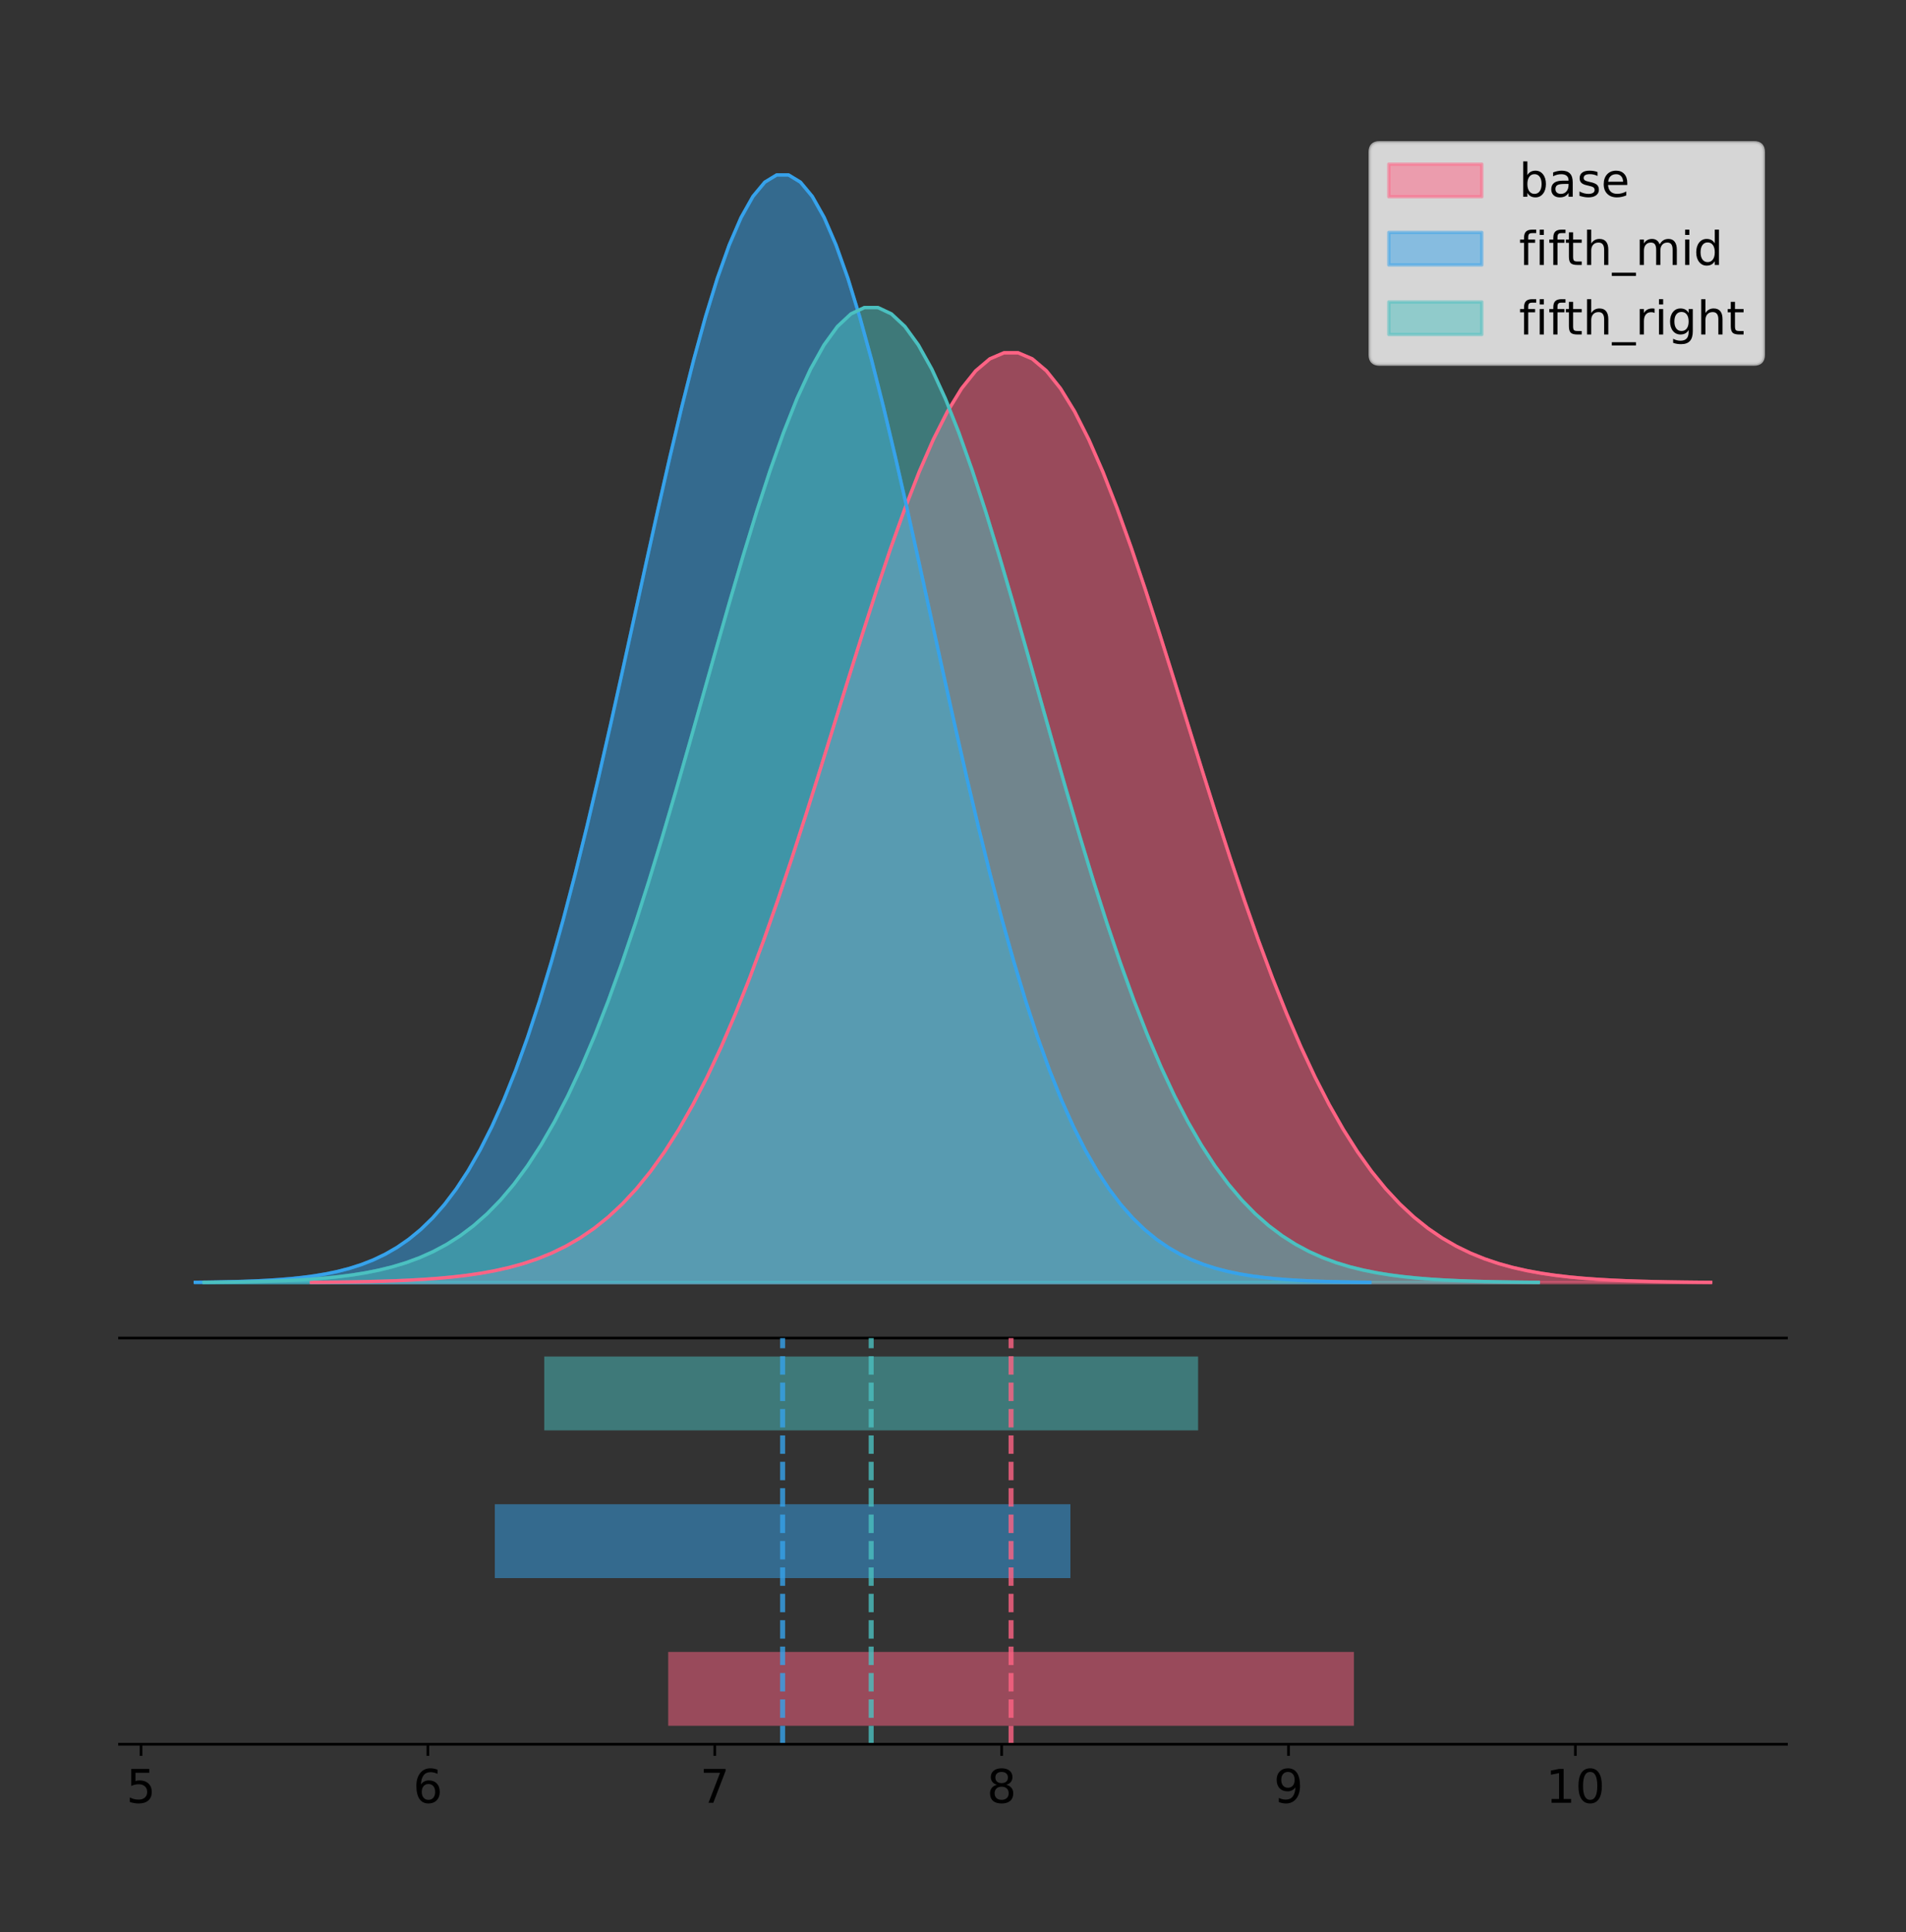 <?xml version="1.0" encoding="utf-8" standalone="no"?>
<!DOCTYPE svg PUBLIC "-//W3C//DTD SVG 1.1//EN"
  "http://www.w3.org/Graphics/SVG/1.1/DTD/svg11.dtd">
<!-- Created with matplotlib (https://matplotlib.org/) -->
<svg height="581.789pt" version="1.1" viewBox="0 0 574.2 581.789" width="574.2pt" xmlns="http://www.w3.org/2000/svg" xmlns:xlink="http://www.w3.org/1999/xlink">
 <rect x="0" y="0" width="574.2" height="581.789" fill="#333333" stroke="none"/>
 <defs>
  <style type="text/css">
*{stroke-linecap:butt;stroke-linejoin:round;}
  </style>
 </defs>
 <g id="figure_1">
  <g id="patch_1">
   <path d="M 0 581.789 
L 574.2 581.789 
L 574.2 0 
L 0 0 
z
" style="fill:none;"/>
  </g>
  <g id="axes_1">
   <g id="patch_2">
    <path d="M 36 402.93 
L 538.2 402.93 
L 538.2 36 
L 36 36 
z
" style="fill:none;"/>
   </g>
   <g id="PolyCollection_1">
    <defs>
     <path d="M 93.804 -195.538 
L 93.804 -195.632 
L 98.062 -195.667 
L 102.321 -195.715 
L 106.579 -195.779 
L 110.837 -195.863 
L 115.095 -195.974 
L 119.354 -196.119 
L 123.612 -196.308 
L 127.87 -196.551 
L 132.128 -196.862 
L 136.387 -197.257 
L 140.645 -197.755 
L 144.903 -198.379 
L 149.162 -199.156 
L 153.42 -200.115 
L 157.678 -201.29 
L 161.936 -202.72 
L 166.195 -204.447 
L 170.453 -206.517 
L 174.711 -208.981 
L 178.969 -211.89 
L 183.228 -215.299 
L 187.486 -219.263 
L 191.744 -223.838 
L 196.003 -229.074 
L 200.261 -235.021 
L 204.519 -241.72 
L 208.777 -249.204 
L 213.036 -257.495 
L 217.294 -266.601 
L 221.552 -276.515 
L 225.81 -287.212 
L 230.069 -298.646 
L 234.327 -310.751 
L 238.585 -323.44 
L 242.843 -336.602 
L 247.102 -350.105 
L 251.36 -363.8 
L 255.618 -377.515 
L 259.877 -391.067 
L 264.135 -404.261 
L 268.393 -416.895 
L 272.651 -428.766 
L 276.91 -439.674 
L 281.168 -449.429 
L 285.426 -457.856 
L 289.684 -464.797 
L 293.943 -470.124 
L 298.201 -473.734 
L 302.459 -475.556 
L 306.718 -475.556 
L 310.976 -473.734 
L 315.234 -470.124 
L 319.492 -464.797 
L 323.751 -457.856 
L 328.009 -449.429 
L 332.267 -439.674 
L 336.525 -428.766 
L 340.784 -416.895 
L 345.042 -404.261 
L 349.3 -391.067 
L 353.558 -377.515 
L 357.817 -363.8 
L 362.075 -350.105 
L 366.333 -336.602 
L 370.592 -323.44 
L 374.85 -310.751 
L 379.108 -298.646 
L 383.366 -287.212 
L 387.625 -276.515 
L 391.883 -266.601 
L 396.141 -257.495 
L 400.399 -249.204 
L 404.658 -241.72 
L 408.916 -235.021 
L 413.174 -229.074 
L 417.433 -223.838 
L 421.691 -219.263 
L 425.949 -215.299 
L 430.207 -211.89 
L 434.466 -208.981 
L 438.724 -206.517 
L 442.982 -204.447 
L 447.24 -202.72 
L 451.499 -201.29 
L 455.757 -200.115 
L 460.015 -199.156 
L 464.273 -198.379 
L 468.532 -197.755 
L 472.79 -197.257 
L 477.048 -196.862 
L 481.307 -196.551 
L 485.565 -196.308 
L 489.823 -196.119 
L 494.081 -195.974 
L 498.34 -195.863 
L 502.598 -195.779 
L 506.856 -195.715 
L 511.114 -195.667 
L 515.373 -195.632 
L 515.373 -195.538 
L 515.373 -195.538 
L 511.114 -195.538 
L 506.856 -195.538 
L 502.598 -195.538 
L 498.34 -195.538 
L 494.081 -195.538 
L 489.823 -195.538 
L 485.565 -195.538 
L 481.307 -195.538 
L 477.048 -195.538 
L 472.79 -195.538 
L 468.532 -195.538 
L 464.273 -195.538 
L 460.015 -195.538 
L 455.757 -195.538 
L 451.499 -195.538 
L 447.24 -195.538 
L 442.982 -195.538 
L 438.724 -195.538 
L 434.466 -195.538 
L 430.207 -195.538 
L 425.949 -195.538 
L 421.691 -195.538 
L 417.433 -195.538 
L 413.174 -195.538 
L 408.916 -195.538 
L 404.658 -195.538 
L 400.399 -195.538 
L 396.141 -195.538 
L 391.883 -195.538 
L 387.625 -195.538 
L 383.366 -195.538 
L 379.108 -195.538 
L 374.85 -195.538 
L 370.592 -195.538 
L 366.333 -195.538 
L 362.075 -195.538 
L 357.817 -195.538 
L 353.558 -195.538 
L 349.3 -195.538 
L 345.042 -195.538 
L 340.784 -195.538 
L 336.525 -195.538 
L 332.267 -195.538 
L 328.009 -195.538 
L 323.751 -195.538 
L 319.492 -195.538 
L 315.234 -195.538 
L 310.976 -195.538 
L 306.718 -195.538 
L 302.459 -195.538 
L 298.201 -195.538 
L 293.943 -195.538 
L 289.684 -195.538 
L 285.426 -195.538 
L 281.168 -195.538 
L 276.91 -195.538 
L 272.651 -195.538 
L 268.393 -195.538 
L 264.135 -195.538 
L 259.877 -195.538 
L 255.618 -195.538 
L 251.36 -195.538 
L 247.102 -195.538 
L 242.843 -195.538 
L 238.585 -195.538 
L 234.327 -195.538 
L 230.069 -195.538 
L 225.81 -195.538 
L 221.552 -195.538 
L 217.294 -195.538 
L 213.036 -195.538 
L 208.777 -195.538 
L 204.519 -195.538 
L 200.261 -195.538 
L 196.003 -195.538 
L 191.744 -195.538 
L 187.486 -195.538 
L 183.228 -195.538 
L 178.969 -195.538 
L 174.711 -195.538 
L 170.453 -195.538 
L 166.195 -195.538 
L 161.936 -195.538 
L 157.678 -195.538 
L 153.42 -195.538 
L 149.162 -195.538 
L 144.903 -195.538 
L 140.645 -195.538 
L 136.387 -195.538 
L 132.128 -195.538 
L 127.87 -195.538 
L 123.612 -195.538 
L 119.354 -195.538 
L 115.095 -195.538 
L 110.837 -195.538 
L 106.579 -195.538 
L 102.321 -195.538 
L 98.062 -195.538 
L 93.804 -195.538 
z
" id="mc98a80ce4f" style="stroke:#ff6384;stroke-opacity:0.5;"/>
    </defs>
    <g clip-path="url(#pc25b27c759)">
     <use style="fill:#ff6384;fill-opacity:0.5;stroke:#ff6384;stroke-opacity:0.5;" x="0" xlink:href="#mc98a80ce4f" y="581.789"/>
    </g>
   </g>
   <g id="PolyCollection_2">
    <defs>
     <path d="M 58.827 -195.538 
L 58.827 -195.65 
L 62.402 -195.692 
L 65.977 -195.749 
L 69.551 -195.825 
L 73.126 -195.925 
L 76.7 -196.058 
L 80.275 -196.23 
L 83.85 -196.455 
L 87.424 -196.744 
L 90.999 -197.115 
L 94.573 -197.585 
L 98.148 -198.179 
L 101.723 -198.923 
L 105.297 -199.848 
L 108.872 -200.99 
L 112.446 -202.39 
L 116.021 -204.093 
L 119.596 -206.151 
L 123.17 -208.617 
L 126.745 -211.552 
L 130.32 -215.017 
L 133.894 -219.078 
L 137.469 -223.801 
L 141.043 -229.25 
L 144.618 -235.488 
L 148.193 -242.572 
L 151.767 -250.552 
L 155.342 -259.468 
L 158.916 -269.344 
L 162.491 -280.192 
L 166.066 -292.002 
L 169.64 -304.744 
L 173.215 -318.365 
L 176.79 -332.786 
L 180.364 -347.901 
L 183.939 -363.58 
L 187.513 -379.667 
L 191.088 -395.98 
L 194.663 -412.318 
L 198.237 -428.462 
L 201.812 -444.18 
L 205.386 -459.23 
L 208.961 -473.372 
L 212.536 -486.366 
L 216.11 -497.987 
L 219.685 -508.025 
L 223.259 -516.294 
L 226.834 -522.64 
L 230.409 -526.94 
L 233.983 -529.111 
L 237.558 -529.111 
L 241.133 -526.94 
L 244.707 -522.64 
L 248.282 -516.294 
L 251.856 -508.025 
L 255.431 -497.987 
L 259.006 -486.366 
L 262.58 -473.372 
L 266.155 -459.23 
L 269.729 -444.18 
L 273.304 -428.462 
L 276.879 -412.318 
L 280.453 -395.98 
L 284.028 -379.667 
L 287.603 -363.58 
L 291.177 -347.901 
L 294.752 -332.786 
L 298.326 -318.365 
L 301.901 -304.744 
L 305.476 -292.002 
L 309.05 -280.192 
L 312.625 -269.344 
L 316.199 -259.468 
L 319.774 -250.552 
L 323.349 -242.572 
L 326.923 -235.488 
L 330.498 -229.25 
L 334.073 -223.801 
L 337.647 -219.078 
L 341.222 -215.017 
L 344.796 -211.552 
L 348.371 -208.617 
L 351.946 -206.151 
L 355.52 -204.093 
L 359.095 -202.39 
L 362.669 -200.99 
L 366.244 -199.848 
L 369.819 -198.923 
L 373.393 -198.179 
L 376.968 -197.585 
L 380.542 -197.115 
L 384.117 -196.744 
L 387.692 -196.455 
L 391.266 -196.23 
L 394.841 -196.058 
L 398.416 -195.925 
L 401.99 -195.825 
L 405.565 -195.749 
L 409.139 -195.692 
L 412.714 -195.65 
L 412.714 -195.538 
L 412.714 -195.538 
L 409.139 -195.538 
L 405.565 -195.538 
L 401.99 -195.538 
L 398.416 -195.538 
L 394.841 -195.538 
L 391.266 -195.538 
L 387.692 -195.538 
L 384.117 -195.538 
L 380.542 -195.538 
L 376.968 -195.538 
L 373.393 -195.538 
L 369.819 -195.538 
L 366.244 -195.538 
L 362.669 -195.538 
L 359.095 -195.538 
L 355.52 -195.538 
L 351.946 -195.538 
L 348.371 -195.538 
L 344.796 -195.538 
L 341.222 -195.538 
L 337.647 -195.538 
L 334.073 -195.538 
L 330.498 -195.538 
L 326.923 -195.538 
L 323.349 -195.538 
L 319.774 -195.538 
L 316.199 -195.538 
L 312.625 -195.538 
L 309.05 -195.538 
L 305.476 -195.538 
L 301.901 -195.538 
L 298.326 -195.538 
L 294.752 -195.538 
L 291.177 -195.538 
L 287.603 -195.538 
L 284.028 -195.538 
L 280.453 -195.538 
L 276.879 -195.538 
L 273.304 -195.538 
L 269.729 -195.538 
L 266.155 -195.538 
L 262.58 -195.538 
L 259.006 -195.538 
L 255.431 -195.538 
L 251.856 -195.538 
L 248.282 -195.538 
L 244.707 -195.538 
L 241.133 -195.538 
L 237.558 -195.538 
L 233.983 -195.538 
L 230.409 -195.538 
L 226.834 -195.538 
L 223.259 -195.538 
L 219.685 -195.538 
L 216.11 -195.538 
L 212.536 -195.538 
L 208.961 -195.538 
L 205.386 -195.538 
L 201.812 -195.538 
L 198.237 -195.538 
L 194.663 -195.538 
L 191.088 -195.538 
L 187.513 -195.538 
L 183.939 -195.538 
L 180.364 -195.538 
L 176.79 -195.538 
L 173.215 -195.538 
L 169.64 -195.538 
L 166.066 -195.538 
L 162.491 -195.538 
L 158.916 -195.538 
L 155.342 -195.538 
L 151.767 -195.538 
L 148.193 -195.538 
L 144.618 -195.538 
L 141.043 -195.538 
L 137.469 -195.538 
L 133.894 -195.538 
L 130.32 -195.538 
L 126.745 -195.538 
L 123.17 -195.538 
L 119.596 -195.538 
L 116.021 -195.538 
L 112.446 -195.538 
L 108.872 -195.538 
L 105.297 -195.538 
L 101.723 -195.538 
L 98.148 -195.538 
L 94.573 -195.538 
L 90.999 -195.538 
L 87.424 -195.538 
L 83.85 -195.538 
L 80.275 -195.538 
L 76.7 -195.538 
L 73.126 -195.538 
L 69.551 -195.538 
L 65.977 -195.538 
L 62.402 -195.538 
L 58.827 -195.538 
z
" id="md361825aca" style="stroke:#36a2eb;stroke-opacity:0.5;"/>
    </defs>
    <g clip-path="url(#pc25b27c759)">
     <use style="fill:#36a2eb;fill-opacity:0.5;stroke:#36a2eb;stroke-opacity:0.5;" x="0" xlink:href="#md361825aca" y="581.789"/>
    </g>
   </g>
   <g id="PolyCollection_3">
    <defs>
     <path d="M 61.444 -195.538 
L 61.444 -195.637 
L 65.505 -195.674 
L 69.566 -195.724 
L 73.626 -195.79 
L 77.687 -195.879 
L 81.748 -195.995 
L 85.809 -196.148 
L 89.869 -196.345 
L 93.93 -196.6 
L 97.991 -196.926 
L 102.051 -197.34 
L 106.112 -197.863 
L 110.173 -198.518 
L 114.233 -199.332 
L 118.294 -200.337 
L 122.355 -201.57 
L 126.416 -203.069 
L 130.476 -204.88 
L 134.537 -207.051 
L 138.598 -209.635 
L 142.658 -212.685 
L 146.719 -216.26 
L 150.78 -220.417 
L 154.84 -225.214 
L 158.901 -230.706 
L 162.962 -236.942 
L 167.023 -243.967 
L 171.083 -251.815 
L 175.144 -260.509 
L 179.205 -270.058 
L 183.265 -280.455 
L 187.326 -291.672 
L 191.387 -303.662 
L 195.448 -316.357 
L 199.508 -329.663 
L 203.569 -343.465 
L 207.63 -357.626 
L 211.69 -371.986 
L 215.751 -386.369 
L 219.812 -400.58 
L 223.872 -414.416 
L 227.933 -427.665 
L 231.994 -440.113 
L 236.055 -451.552 
L 240.115 -461.782 
L 244.176 -470.618 
L 248.237 -477.898 
L 252.297 -483.484 
L 256.358 -487.269 
L 260.419 -489.18 
L 264.479 -489.18 
L 268.54 -487.269 
L 272.601 -483.484 
L 276.662 -477.898 
L 280.722 -470.618 
L 284.783 -461.782 
L 288.844 -451.552 
L 292.904 -440.113 
L 296.965 -427.665 
L 301.026 -414.416 
L 305.086 -400.58 
L 309.147 -386.369 
L 313.208 -371.986 
L 317.269 -357.626 
L 321.329 -343.465 
L 325.39 -329.663 
L 329.451 -316.357 
L 333.511 -303.662 
L 337.572 -291.672 
L 341.633 -280.455 
L 345.693 -270.058 
L 349.754 -260.509 
L 353.815 -251.815 
L 357.876 -243.967 
L 361.936 -236.942 
L 365.997 -230.706 
L 370.058 -225.214 
L 374.118 -220.417 
L 378.179 -216.26 
L 382.24 -212.685 
L 386.3 -209.635 
L 390.361 -207.051 
L 394.422 -204.88 
L 398.483 -203.069 
L 402.543 -201.57 
L 406.604 -200.337 
L 410.665 -199.332 
L 414.725 -198.518 
L 418.786 -197.863 
L 422.847 -197.34 
L 426.907 -196.926 
L 430.968 -196.6 
L 435.029 -196.345 
L 439.09 -196.148 
L 443.15 -195.995 
L 447.211 -195.879 
L 451.272 -195.79 
L 455.332 -195.724 
L 459.393 -195.674 
L 463.454 -195.637 
L 463.454 -195.538 
L 463.454 -195.538 
L 459.393 -195.538 
L 455.332 -195.538 
L 451.272 -195.538 
L 447.211 -195.538 
L 443.15 -195.538 
L 439.09 -195.538 
L 435.029 -195.538 
L 430.968 -195.538 
L 426.907 -195.538 
L 422.847 -195.538 
L 418.786 -195.538 
L 414.725 -195.538 
L 410.665 -195.538 
L 406.604 -195.538 
L 402.543 -195.538 
L 398.483 -195.538 
L 394.422 -195.538 
L 390.361 -195.538 
L 386.3 -195.538 
L 382.24 -195.538 
L 378.179 -195.538 
L 374.118 -195.538 
L 370.058 -195.538 
L 365.997 -195.538 
L 361.936 -195.538 
L 357.876 -195.538 
L 353.815 -195.538 
L 349.754 -195.538 
L 345.693 -195.538 
L 341.633 -195.538 
L 337.572 -195.538 
L 333.511 -195.538 
L 329.451 -195.538 
L 325.39 -195.538 
L 321.329 -195.538 
L 317.269 -195.538 
L 313.208 -195.538 
L 309.147 -195.538 
L 305.086 -195.538 
L 301.026 -195.538 
L 296.965 -195.538 
L 292.904 -195.538 
L 288.844 -195.538 
L 284.783 -195.538 
L 280.722 -195.538 
L 276.662 -195.538 
L 272.601 -195.538 
L 268.54 -195.538 
L 264.479 -195.538 
L 260.419 -195.538 
L 256.358 -195.538 
L 252.297 -195.538 
L 248.237 -195.538 
L 244.176 -195.538 
L 240.115 -195.538 
L 236.055 -195.538 
L 231.994 -195.538 
L 227.933 -195.538 
L 223.872 -195.538 
L 219.812 -195.538 
L 215.751 -195.538 
L 211.69 -195.538 
L 207.63 -195.538 
L 203.569 -195.538 
L 199.508 -195.538 
L 195.448 -195.538 
L 191.387 -195.538 
L 187.326 -195.538 
L 183.265 -195.538 
L 179.205 -195.538 
L 175.144 -195.538 
L 171.083 -195.538 
L 167.023 -195.538 
L 162.962 -195.538 
L 158.901 -195.538 
L 154.84 -195.538 
L 150.78 -195.538 
L 146.719 -195.538 
L 142.658 -195.538 
L 138.598 -195.538 
L 134.537 -195.538 
L 130.476 -195.538 
L 126.416 -195.538 
L 122.355 -195.538 
L 118.294 -195.538 
L 114.233 -195.538 
L 110.173 -195.538 
L 106.112 -195.538 
L 102.051 -195.538 
L 97.991 -195.538 
L 93.93 -195.538 
L 89.869 -195.538 
L 85.809 -195.538 
L 81.748 -195.538 
L 77.687 -195.538 
L 73.626 -195.538 
L 69.566 -195.538 
L 65.505 -195.538 
L 61.444 -195.538 
z
" id="m0a815b85a4" style="stroke:#4bc0c0;stroke-opacity:0.5;"/>
    </defs>
    <g clip-path="url(#pc25b27c759)">
     <use style="fill:#4bc0c0;fill-opacity:0.5;stroke:#4bc0c0;stroke-opacity:0.5;" x="0" xlink:href="#m0a815b85a4" y="581.789"/>
    </g>
   </g>
   <g id="line2d_1">
    <path clip-path="url(#pc25b27c759)" d="M 93.804 386.157 
L 98.062 386.122 
L 102.321 386.074 
L 106.579 386.011 
L 110.837 385.926 
L 115.095 385.815 
L 119.354 385.67 
L 123.612 385.482 
L 127.87 385.239 
L 132.128 384.928 
L 136.387 384.533 
L 140.645 384.034 
L 144.903 383.41 
L 149.162 382.633 
L 153.42 381.675 
L 157.678 380.499 
L 161.936 379.07 
L 166.195 377.343 
L 170.453 375.272 
L 174.711 372.809 
L 178.969 369.9 
L 183.228 366.491 
L 187.486 362.526 
L 191.744 357.952 
L 196.003 352.715 
L 200.261 346.768 
L 204.519 340.069 
L 208.777 332.585 
L 213.036 324.295 
L 217.294 315.188 
L 221.552 305.274 
L 225.81 294.578 
L 230.069 283.144 
L 234.327 271.038 
L 238.585 258.35 
L 242.843 245.188 
L 247.102 231.684 
L 251.36 217.99 
L 255.618 204.275 
L 259.877 190.722 
L 264.135 177.528 
L 268.393 164.894 
L 272.651 153.023 
L 276.91 142.115 
L 281.168 132.36 
L 285.426 123.934 
L 289.684 116.992 
L 293.943 111.665 
L 298.201 108.056 
L 302.459 106.233 
L 306.718 106.233 
L 310.976 108.056 
L 315.234 111.665 
L 319.492 116.992 
L 323.751 123.934 
L 328.009 132.36 
L 332.267 142.115 
L 336.525 153.023 
L 340.784 164.894 
L 345.042 177.528 
L 349.3 190.722 
L 353.558 204.275 
L 357.817 217.99 
L 362.075 231.684 
L 366.333 245.188 
L 370.592 258.35 
L 374.85 271.038 
L 379.108 283.144 
L 383.366 294.578 
L 387.625 305.274 
L 391.883 315.188 
L 396.141 324.295 
L 400.399 332.585 
L 404.658 340.069 
L 408.916 346.768 
L 413.174 352.715 
L 417.433 357.952 
L 421.691 362.526 
L 425.949 366.491 
L 430.207 369.9 
L 434.466 372.809 
L 438.724 375.272 
L 442.982 377.343 
L 447.24 379.07 
L 451.499 380.499 
L 455.757 381.675 
L 460.015 382.633 
L 464.273 383.41 
L 468.532 384.034 
L 472.79 384.533 
L 477.048 384.928 
L 481.307 385.239 
L 485.565 385.482 
L 489.823 385.67 
L 494.081 385.815 
L 498.34 385.926 
L 502.598 386.011 
L 506.856 386.074 
L 511.114 386.122 
L 515.373 386.157 
" style="fill:none;stroke:#ff6384;stroke-linecap:square;"/>
   </g>
   <g id="line2d_2">
    <path clip-path="url(#pc25b27c759)" d="M 58.827 386.139 
L 62.402 386.097 
L 65.977 386.04 
L 69.551 385.965 
L 73.126 385.864 
L 76.7 385.732 
L 80.275 385.559 
L 83.85 385.334 
L 87.424 385.045 
L 90.999 384.675 
L 94.573 384.204 
L 98.148 383.61 
L 101.723 382.867 
L 105.297 381.941 
L 108.872 380.799 
L 112.446 379.399 
L 116.021 377.696 
L 119.596 375.639 
L 123.17 373.172 
L 126.745 370.238 
L 130.32 366.772 
L 133.894 362.711 
L 137.469 357.989 
L 141.043 352.539 
L 144.618 346.301 
L 148.193 339.217 
L 151.767 331.237 
L 155.342 322.322 
L 158.916 312.445 
L 162.491 301.597 
L 166.066 289.787 
L 169.64 277.045 
L 173.215 263.424 
L 176.79 249.004 
L 180.364 233.888 
L 183.939 218.209 
L 187.513 202.123 
L 191.088 185.809 
L 194.663 169.471 
L 198.237 153.327 
L 201.812 137.61 
L 205.386 122.559 
L 208.961 108.418 
L 212.536 95.423 
L 216.11 83.803 
L 219.685 73.765 
L 223.259 65.495 
L 226.834 59.15 
L 230.409 54.85 
L 233.983 52.679 
L 237.558 52.679 
L 241.133 54.85 
L 244.707 59.15 
L 248.282 65.495 
L 251.856 73.765 
L 255.431 83.803 
L 259.006 95.423 
L 262.58 108.418 
L 266.155 122.559 
L 269.729 137.61 
L 273.304 153.327 
L 276.879 169.471 
L 280.453 185.809 
L 284.028 202.123 
L 287.603 218.209 
L 291.177 233.888 
L 294.752 249.004 
L 298.326 263.424 
L 301.901 277.045 
L 305.476 289.787 
L 309.05 301.597 
L 312.625 312.445 
L 316.199 322.322 
L 319.774 331.237 
L 323.349 339.217 
L 326.923 346.301 
L 330.498 352.539 
L 334.073 357.989 
L 337.647 362.711 
L 341.222 366.772 
L 344.796 370.238 
L 348.371 373.172 
L 351.946 375.639 
L 355.52 377.696 
L 359.095 379.399 
L 362.669 380.799 
L 366.244 381.941 
L 369.819 382.867 
L 373.393 383.61 
L 376.968 384.204 
L 380.542 384.675 
L 384.117 385.045 
L 387.692 385.334 
L 391.266 385.559 
L 394.841 385.732 
L 398.416 385.864 
L 401.99 385.965 
L 405.565 386.04 
L 409.139 386.097 
L 412.714 386.139 
" style="fill:none;stroke:#36a2eb;stroke-linecap:square;"/>
   </g>
   <g id="line2d_3">
    <path clip-path="url(#pc25b27c759)" d="M 61.444 386.153 
L 65.505 386.116 
L 69.566 386.066 
L 73.626 385.999 
L 77.687 385.91 
L 81.748 385.794 
L 85.809 385.642 
L 89.869 385.444 
L 93.93 385.189 
L 97.991 384.863 
L 102.051 384.449 
L 106.112 383.926 
L 110.173 383.272 
L 114.233 382.457 
L 118.294 381.452 
L 122.355 380.22 
L 126.416 378.72 
L 130.476 376.909 
L 134.537 374.738 
L 138.598 372.155 
L 142.658 369.104 
L 146.719 365.529 
L 150.78 361.372 
L 154.84 356.575 
L 158.901 351.084 
L 162.962 344.847 
L 167.023 337.822 
L 171.083 329.974 
L 175.144 321.28 
L 179.205 311.731 
L 183.265 301.335 
L 187.326 290.118 
L 191.387 278.127 
L 195.448 265.433 
L 199.508 252.127 
L 203.569 238.325 
L 207.63 224.164 
L 211.69 209.803 
L 215.751 195.421 
L 219.812 181.209 
L 223.872 167.373 
L 227.933 154.124 
L 231.994 141.676 
L 236.055 130.237 
L 240.115 120.007 
L 244.176 111.171 
L 248.237 103.891 
L 252.297 98.306 
L 256.358 94.52 
L 260.419 92.609 
L 264.479 92.609 
L 268.54 94.52 
L 272.601 98.306 
L 276.662 103.891 
L 280.722 111.171 
L 284.783 120.007 
L 288.844 130.237 
L 292.904 141.676 
L 296.965 154.124 
L 301.026 167.373 
L 305.086 181.209 
L 309.147 195.421 
L 313.208 209.803 
L 317.269 224.164 
L 321.329 238.325 
L 325.39 252.127 
L 329.451 265.433 
L 333.511 278.127 
L 337.572 290.118 
L 341.633 301.335 
L 345.693 311.731 
L 349.754 321.28 
L 353.815 329.974 
L 357.876 337.822 
L 361.936 344.847 
L 365.997 351.084 
L 370.058 356.575 
L 374.118 361.372 
L 378.179 365.529 
L 382.24 369.104 
L 386.3 372.155 
L 390.361 374.738 
L 394.422 376.909 
L 398.483 378.72 
L 402.543 380.22 
L 406.604 381.452 
L 410.665 382.457 
L 414.725 383.272 
L 418.786 383.926 
L 422.847 384.449 
L 426.907 384.863 
L 430.968 385.189 
L 435.029 385.444 
L 439.09 385.642 
L 443.15 385.794 
L 447.211 385.91 
L 451.272 385.999 
L 455.332 386.066 
L 459.393 386.116 
L 463.454 386.153 
" style="fill:none;stroke:#4bc0c0;stroke-linecap:square;"/>
   </g>
   <g id="patch_3">
    <path d="M 36 402.93 
L 538.2 402.93 
" style="fill:none;stroke:#000000;stroke-linecap:square;stroke-linejoin:miter;stroke-width:0.8;"/>
   </g>
   <g id="legend_1">
    <g id="patch_4">
     <path d="M 415.602 109.627 
L 528.4 109.627 
Q 531.2 109.627 531.2 106.827 
L 531.2 45.8 
Q 531.2 43 528.4 43 
L 415.602 43 
Q 412.802 43 412.802 45.8 
L 412.802 106.827 
Q 412.802 109.627 415.602 109.627 
z
" style="fill:#ffffff;opacity:0.8;stroke:#cccccc;stroke-linejoin:miter;"/>
    </g>
    <g id="patch_5">
     <path d="M 418.402 59.238 
L 446.402 59.238 
L 446.402 49.438 
L 418.402 49.438 
z
" style="fill:#ff6384;opacity:0.5;stroke:#ff6384;stroke-linejoin:miter;"/>
    </g>
    <g id="text_1">
     <!-- base -->
     <defs>
      <path d="M 48.688 27.297 
Q 48.688 37.203 44.609 42.844 
Q 40.531 48.484 33.406 48.484 
Q 26.266 48.484 22.188 42.844 
Q 18.109 37.203 18.109 27.297 
Q 18.109 17.391 22.188 11.75 
Q 26.266 6.109 33.406 6.109 
Q 40.531 6.109 44.609 11.75 
Q 48.688 17.391 48.688 27.297 
z
M 18.109 46.391 
Q 20.953 51.266 25.266 53.625 
Q 29.594 56 35.594 56 
Q 45.562 56 51.781 48.094 
Q 58.016 40.188 58.016 27.297 
Q 58.016 14.406 51.781 6.484 
Q 45.562 -1.422 35.594 -1.422 
Q 29.594 -1.422 25.266 0.953 
Q 20.953 3.328 18.109 8.203 
L 18.109 0 
L 9.078 0 
L 9.078 75.984 
L 18.109 75.984 
z
" id="DejaVuSans-98"/>
      <path d="M 34.281 27.484 
Q 23.391 27.484 19.188 25 
Q 14.984 22.516 14.984 16.5 
Q 14.984 11.719 18.141 8.906 
Q 21.297 6.109 26.703 6.109 
Q 34.188 6.109 38.703 11.406 
Q 43.219 16.703 43.219 25.484 
L 43.219 27.484 
z
M 52.203 31.203 
L 52.203 0 
L 43.219 0 
L 43.219 8.297 
Q 40.141 3.328 35.547 0.953 
Q 30.953 -1.422 24.312 -1.422 
Q 15.922 -1.422 10.953 3.297 
Q 6 8.016 6 15.922 
Q 6 25.141 12.172 29.828 
Q 18.359 34.516 30.609 34.516 
L 43.219 34.516 
L 43.219 35.406 
Q 43.219 41.609 39.141 45 
Q 35.062 48.391 27.688 48.391 
Q 23 48.391 18.547 47.266 
Q 14.109 46.141 10.016 43.891 
L 10.016 52.203 
Q 14.938 54.109 19.578 55.047 
Q 24.219 56 28.609 56 
Q 40.484 56 46.344 49.844 
Q 52.203 43.703 52.203 31.203 
z
" id="DejaVuSans-97"/>
      <path d="M 44.281 53.078 
L 44.281 44.578 
Q 40.484 46.531 36.375 47.5 
Q 32.281 48.484 27.875 48.484 
Q 21.188 48.484 17.844 46.438 
Q 14.5 44.391 14.5 40.281 
Q 14.5 37.156 16.891 35.375 
Q 19.281 33.594 26.516 31.984 
L 29.594 31.297 
Q 39.156 29.25 43.188 25.516 
Q 47.219 21.781 47.219 15.094 
Q 47.219 7.469 41.188 3.016 
Q 35.156 -1.422 24.609 -1.422 
Q 20.219 -1.422 15.453 -0.562 
Q 10.688 0.297 5.422 2 
L 5.422 11.281 
Q 10.406 8.688 15.234 7.391 
Q 20.062 6.109 24.812 6.109 
Q 31.156 6.109 34.562 8.281 
Q 37.984 10.453 37.984 14.406 
Q 37.984 18.062 35.516 20.016 
Q 33.062 21.969 24.703 23.781 
L 21.578 24.516 
Q 13.234 26.266 9.516 29.906 
Q 5.812 33.547 5.812 39.891 
Q 5.812 47.609 11.281 51.797 
Q 16.75 56 26.812 56 
Q 31.781 56 36.172 55.266 
Q 40.578 54.547 44.281 53.078 
z
" id="DejaVuSans-115"/>
      <path d="M 56.203 29.594 
L 56.203 25.203 
L 14.891 25.203 
Q 15.484 15.922 20.484 11.062 
Q 25.484 6.203 34.422 6.203 
Q 39.594 6.203 44.453 7.469 
Q 49.312 8.734 54.109 11.281 
L 54.109 2.781 
Q 49.266 0.734 44.188 -0.344 
Q 39.109 -1.422 33.891 -1.422 
Q 20.797 -1.422 13.156 6.188 
Q 5.516 13.812 5.516 26.812 
Q 5.516 40.234 12.766 48.109 
Q 20.016 56 32.328 56 
Q 43.359 56 49.781 48.891 
Q 56.203 41.797 56.203 29.594 
z
M 47.219 32.234 
Q 47.125 39.594 43.094 43.984 
Q 39.062 48.391 32.422 48.391 
Q 24.906 48.391 20.391 44.141 
Q 15.875 39.891 15.188 32.172 
z
" id="DejaVuSans-101"/>
     </defs>
     <g transform="translate(457.602 59.238)scale(0.14 -0.14)">
      <use xlink:href="#DejaVuSans-98"/>
      <use x="63.477" xlink:href="#DejaVuSans-97"/>
      <use x="124.756" xlink:href="#DejaVuSans-115"/>
      <use x="176.855" xlink:href="#DejaVuSans-101"/>
     </g>
    </g>
    <g id="patch_6">
     <path d="M 418.402 79.787 
L 446.402 79.787 
L 446.402 69.987 
L 418.402 69.987 
z
" style="fill:#36a2eb;opacity:0.5;stroke:#36a2eb;stroke-linejoin:miter;"/>
    </g>
    <g id="text_2">
     <!-- fifth_mid -->
     <defs>
      <path d="M 37.109 75.984 
L 37.109 68.5 
L 28.516 68.5 
Q 23.688 68.5 21.797 66.547 
Q 19.922 64.594 19.922 59.516 
L 19.922 54.688 
L 34.719 54.688 
L 34.719 47.703 
L 19.922 47.703 
L 19.922 0 
L 10.891 0 
L 10.891 47.703 
L 2.297 47.703 
L 2.297 54.688 
L 10.891 54.688 
L 10.891 58.5 
Q 10.891 67.625 15.141 71.797 
Q 19.391 75.984 28.609 75.984 
z
" id="DejaVuSans-102"/>
      <path d="M 9.422 54.688 
L 18.406 54.688 
L 18.406 0 
L 9.422 0 
z
M 9.422 75.984 
L 18.406 75.984 
L 18.406 64.594 
L 9.422 64.594 
z
" id="DejaVuSans-105"/>
      <path d="M 18.312 70.219 
L 18.312 54.688 
L 36.812 54.688 
L 36.812 47.703 
L 18.312 47.703 
L 18.312 18.016 
Q 18.312 11.328 20.141 9.422 
Q 21.969 7.516 27.594 7.516 
L 36.812 7.516 
L 36.812 0 
L 27.594 0 
Q 17.188 0 13.234 3.875 
Q 9.281 7.766 9.281 18.016 
L 9.281 47.703 
L 2.688 47.703 
L 2.688 54.688 
L 9.281 54.688 
L 9.281 70.219 
z
" id="DejaVuSans-116"/>
      <path d="M 54.891 33.016 
L 54.891 0 
L 45.906 0 
L 45.906 32.719 
Q 45.906 40.484 42.875 44.328 
Q 39.844 48.188 33.797 48.188 
Q 26.516 48.188 22.312 43.547 
Q 18.109 38.922 18.109 30.906 
L 18.109 0 
L 9.078 0 
L 9.078 75.984 
L 18.109 75.984 
L 18.109 46.188 
Q 21.344 51.125 25.703 53.562 
Q 30.078 56 35.797 56 
Q 45.219 56 50.047 50.172 
Q 54.891 44.344 54.891 33.016 
z
" id="DejaVuSans-104"/>
      <path d="M 50.984 -16.609 
L 50.984 -23.578 
L -0.984 -23.578 
L -0.984 -16.609 
z
" id="DejaVuSans-95"/>
      <path d="M 52 44.188 
Q 55.375 50.25 60.062 53.125 
Q 64.75 56 71.094 56 
Q 79.641 56 84.281 50.016 
Q 88.922 44.047 88.922 33.016 
L 88.922 0 
L 79.891 0 
L 79.891 32.719 
Q 79.891 40.578 77.094 44.375 
Q 74.312 48.188 68.609 48.188 
Q 61.625 48.188 57.562 43.547 
Q 53.516 38.922 53.516 30.906 
L 53.516 0 
L 44.484 0 
L 44.484 32.719 
Q 44.484 40.625 41.703 44.406 
Q 38.922 48.188 33.109 48.188 
Q 26.219 48.188 22.156 43.531 
Q 18.109 38.875 18.109 30.906 
L 18.109 0 
L 9.078 0 
L 9.078 54.688 
L 18.109 54.688 
L 18.109 46.188 
Q 21.188 51.219 25.484 53.609 
Q 29.781 56 35.688 56 
Q 41.656 56 45.828 52.969 
Q 50 49.953 52 44.188 
z
" id="DejaVuSans-109"/>
      <path d="M 45.406 46.391 
L 45.406 75.984 
L 54.391 75.984 
L 54.391 0 
L 45.406 0 
L 45.406 8.203 
Q 42.578 3.328 38.25 0.953 
Q 33.938 -1.422 27.875 -1.422 
Q 17.969 -1.422 11.734 6.484 
Q 5.516 14.406 5.516 27.297 
Q 5.516 40.188 11.734 48.094 
Q 17.969 56 27.875 56 
Q 33.938 56 38.25 53.625 
Q 42.578 51.266 45.406 46.391 
z
M 14.797 27.297 
Q 14.797 17.391 18.875 11.75 
Q 22.953 6.109 30.078 6.109 
Q 37.203 6.109 41.297 11.75 
Q 45.406 17.391 45.406 27.297 
Q 45.406 37.203 41.297 42.844 
Q 37.203 48.484 30.078 48.484 
Q 22.953 48.484 18.875 42.844 
Q 14.797 37.203 14.797 27.297 
z
" id="DejaVuSans-100"/>
     </defs>
     <g transform="translate(457.602 79.787)scale(0.14 -0.14)">
      <use xlink:href="#DejaVuSans-102"/>
      <use x="35.205" xlink:href="#DejaVuSans-105"/>
      <use x="62.988" xlink:href="#DejaVuSans-102"/>
      <use x="98.178" xlink:href="#DejaVuSans-116"/>
      <use x="137.387" xlink:href="#DejaVuSans-104"/>
      <use x="200.766" xlink:href="#DejaVuSans-95"/>
      <use x="250.766" xlink:href="#DejaVuSans-109"/>
      <use x="348.178" xlink:href="#DejaVuSans-105"/>
      <use x="375.961" xlink:href="#DejaVuSans-100"/>
     </g>
    </g>
    <g id="patch_7">
     <path d="M 418.402 100.726 
L 446.402 100.726 
L 446.402 90.926 
L 418.402 90.926 
z
" style="fill:#4bc0c0;opacity:0.5;stroke:#4bc0c0;stroke-linejoin:miter;"/>
    </g>
    <g id="text_3">
     <!-- fifth_right -->
     <defs>
      <path d="M 41.109 46.297 
Q 39.594 47.172 37.812 47.578 
Q 36.031 48 33.891 48 
Q 26.266 48 22.188 43.047 
Q 18.109 38.094 18.109 28.812 
L 18.109 0 
L 9.078 0 
L 9.078 54.688 
L 18.109 54.688 
L 18.109 46.188 
Q 20.953 51.172 25.484 53.578 
Q 30.031 56 36.531 56 
Q 37.453 56 38.578 55.875 
Q 39.703 55.766 41.062 55.516 
z
" id="DejaVuSans-114"/>
      <path d="M 45.406 27.984 
Q 45.406 37.75 41.375 43.109 
Q 37.359 48.484 30.078 48.484 
Q 22.859 48.484 18.828 43.109 
Q 14.797 37.75 14.797 27.984 
Q 14.797 18.266 18.828 12.891 
Q 22.859 7.516 30.078 7.516 
Q 37.359 7.516 41.375 12.891 
Q 45.406 18.266 45.406 27.984 
z
M 54.391 6.781 
Q 54.391 -7.172 48.188 -13.984 
Q 42 -20.797 29.203 -20.797 
Q 24.469 -20.797 20.266 -20.094 
Q 16.062 -19.391 12.109 -17.922 
L 12.109 -9.188 
Q 16.062 -11.328 19.922 -12.344 
Q 23.781 -13.375 27.781 -13.375 
Q 36.625 -13.375 41.016 -8.766 
Q 45.406 -4.156 45.406 5.172 
L 45.406 9.625 
Q 42.625 4.781 38.281 2.391 
Q 33.938 0 27.875 0 
Q 17.828 0 11.672 7.656 
Q 5.516 15.328 5.516 27.984 
Q 5.516 40.672 11.672 48.328 
Q 17.828 56 27.875 56 
Q 33.938 56 38.281 53.609 
Q 42.625 51.219 45.406 46.391 
L 45.406 54.688 
L 54.391 54.688 
z
" id="DejaVuSans-103"/>
     </defs>
     <g transform="translate(457.602 100.726)scale(0.14 -0.14)">
      <use xlink:href="#DejaVuSans-102"/>
      <use x="35.205" xlink:href="#DejaVuSans-105"/>
      <use x="62.988" xlink:href="#DejaVuSans-102"/>
      <use x="98.178" xlink:href="#DejaVuSans-116"/>
      <use x="137.387" xlink:href="#DejaVuSans-104"/>
      <use x="200.766" xlink:href="#DejaVuSans-95"/>
      <use x="250.766" xlink:href="#DejaVuSans-114"/>
      <use x="291.879" xlink:href="#DejaVuSans-105"/>
      <use x="319.662" xlink:href="#DejaVuSans-103"/>
      <use x="383.139" xlink:href="#DejaVuSans-104"/>
      <use x="446.518" xlink:href="#DejaVuSans-116"/>
     </g>
    </g>
   </g>
  </g>
  <g id="axes_2">
   <g id="patch_8">
    <path d="M 36 525.24 
L 538.2 525.24 
L 538.2 402.93 
L 36 402.93 
z
" style="fill:none;"/>
   </g>
   <g id="patch_9">
    <path clip-path="url(#p8dcc091904)" d="M 201.304 519.68 
L 407.873 519.68 
L 407.873 497.442 
L 201.304 497.442 
z
" style="fill:#ff6384;opacity:0.5;"/>
   </g>
   <g id="patch_10">
    <path clip-path="url(#p8dcc091904)" d="M 149.068 475.204 
L 322.473 475.204 
L 322.473 452.966 
L 149.068 452.966 
z
" style="fill:#36a2eb;opacity:0.5;"/>
   </g>
   <g id="patch_11">
    <path clip-path="url(#p8dcc091904)" d="M 163.957 430.728 
L 360.941 430.728 
L 360.941 408.49 
L 163.957 408.49 
z
" style="fill:#4bc0c0;opacity:0.5;"/>
   </g>
   <g id="matplotlib.axis_1">
    <g id="xtick_1">
     <g id="line2d_4">
      <defs>
       <path d="M 0 0 
L 0 3.5 
" id="m450e5d3f4e" style="stroke:#000000;stroke-width:0.8;"/>
      </defs>
      <g>
       <use style="stroke:#000000;stroke-width:0.8;" x="42.488" xlink:href="#m450e5d3f4e" y="525.24"/>
      </g>
     </g>
     <g id="text_4">
      <!-- 5 -->
      <defs>
       <path d="M 10.797 72.906 
L 49.516 72.906 
L 49.516 64.594 
L 19.828 64.594 
L 19.828 46.734 
Q 21.969 47.469 24.109 47.828 
Q 26.266 48.188 28.422 48.188 
Q 40.625 48.188 47.75 41.5 
Q 54.891 34.812 54.891 23.391 
Q 54.891 11.625 47.562 5.094 
Q 40.234 -1.422 26.906 -1.422 
Q 22.312 -1.422 17.547 -0.641 
Q 12.797 0.141 7.719 1.703 
L 7.719 11.625 
Q 12.109 9.234 16.797 8.062 
Q 21.484 6.891 26.703 6.891 
Q 35.156 6.891 40.078 11.328 
Q 45.016 15.766 45.016 23.391 
Q 45.016 31 40.078 35.438 
Q 35.156 39.891 26.703 39.891 
Q 22.75 39.891 18.812 39.016 
Q 14.891 38.141 10.797 36.281 
z
" id="DejaVuSans-53"/>
      </defs>
      <g transform="translate(38.034 542.878)scale(0.14 -0.14)">
       <use xlink:href="#DejaVuSans-53"/>
      </g>
     </g>
    </g>
    <g id="xtick_2">
     <g id="line2d_5">
      <g>
       <use style="stroke:#000000;stroke-width:0.8;" x="128.91" xlink:href="#m450e5d3f4e" y="525.24"/>
      </g>
     </g>
     <g id="text_5">
      <!-- 6 -->
      <defs>
       <path d="M 33.016 40.375 
Q 26.375 40.375 22.484 35.828 
Q 18.609 31.297 18.609 23.391 
Q 18.609 15.531 22.484 10.953 
Q 26.375 6.391 33.016 6.391 
Q 39.656 6.391 43.531 10.953 
Q 47.406 15.531 47.406 23.391 
Q 47.406 31.297 43.531 35.828 
Q 39.656 40.375 33.016 40.375 
z
M 52.594 71.297 
L 52.594 62.312 
Q 48.875 64.062 45.094 64.984 
Q 41.312 65.922 37.594 65.922 
Q 27.828 65.922 22.672 59.328 
Q 17.531 52.734 16.797 39.406 
Q 19.672 43.656 24.016 45.922 
Q 28.375 48.188 33.594 48.188 
Q 44.578 48.188 50.953 41.516 
Q 57.328 34.859 57.328 23.391 
Q 57.328 12.156 50.688 5.359 
Q 44.047 -1.422 33.016 -1.422 
Q 20.359 -1.422 13.672 8.266 
Q 6.984 17.969 6.984 36.375 
Q 6.984 53.656 15.188 63.938 
Q 23.391 74.219 37.203 74.219 
Q 40.922 74.219 44.703 73.484 
Q 48.484 72.75 52.594 71.297 
z
" id="DejaVuSans-54"/>
      </defs>
      <g transform="translate(124.456 542.878)scale(0.14 -0.14)">
       <use xlink:href="#DejaVuSans-54"/>
      </g>
     </g>
    </g>
    <g id="xtick_3">
     <g id="line2d_6">
      <g>
       <use style="stroke:#000000;stroke-width:0.8;" x="215.332" xlink:href="#m450e5d3f4e" y="525.24"/>
      </g>
     </g>
     <g id="text_6">
      <!-- 7 -->
      <defs>
       <path d="M 8.203 72.906 
L 55.078 72.906 
L 55.078 68.703 
L 28.609 0 
L 18.312 0 
L 43.219 64.594 
L 8.203 64.594 
z
" id="DejaVuSans-55"/>
      </defs>
      <g transform="translate(210.878 542.878)scale(0.14 -0.14)">
       <use xlink:href="#DejaVuSans-55"/>
      </g>
     </g>
    </g>
    <g id="xtick_4">
     <g id="line2d_7">
      <g>
       <use style="stroke:#000000;stroke-width:0.8;" x="301.754" xlink:href="#m450e5d3f4e" y="525.24"/>
      </g>
     </g>
     <g id="text_7">
      <!-- 8 -->
      <defs>
       <path d="M 31.781 34.625 
Q 24.75 34.625 20.719 30.859 
Q 16.703 27.094 16.703 20.516 
Q 16.703 13.922 20.719 10.156 
Q 24.75 6.391 31.781 6.391 
Q 38.812 6.391 42.859 10.172 
Q 46.922 13.969 46.922 20.516 
Q 46.922 27.094 42.891 30.859 
Q 38.875 34.625 31.781 34.625 
z
M 21.922 38.812 
Q 15.578 40.375 12.031 44.719 
Q 8.5 49.078 8.5 55.328 
Q 8.5 64.062 14.719 69.141 
Q 20.953 74.219 31.781 74.219 
Q 42.672 74.219 48.875 69.141 
Q 55.078 64.062 55.078 55.328 
Q 55.078 49.078 51.531 44.719 
Q 48 40.375 41.703 38.812 
Q 48.828 37.156 52.797 32.312 
Q 56.781 27.484 56.781 20.516 
Q 56.781 9.906 50.312 4.234 
Q 43.844 -1.422 31.781 -1.422 
Q 19.734 -1.422 13.25 4.234 
Q 6.781 9.906 6.781 20.516 
Q 6.781 27.484 10.781 32.312 
Q 14.797 37.156 21.922 38.812 
z
M 18.312 54.391 
Q 18.312 48.734 21.844 45.562 
Q 25.391 42.391 31.781 42.391 
Q 38.141 42.391 41.719 45.562 
Q 45.312 48.734 45.312 54.391 
Q 45.312 60.062 41.719 63.234 
Q 38.141 66.406 31.781 66.406 
Q 25.391 66.406 21.844 63.234 
Q 18.312 60.062 18.312 54.391 
z
" id="DejaVuSans-56"/>
      </defs>
      <g transform="translate(297.3 542.878)scale(0.14 -0.14)">
       <use xlink:href="#DejaVuSans-56"/>
      </g>
     </g>
    </g>
    <g id="xtick_5">
     <g id="line2d_8">
      <g>
       <use style="stroke:#000000;stroke-width:0.8;" x="388.176" xlink:href="#m450e5d3f4e" y="525.24"/>
      </g>
     </g>
     <g id="text_8">
      <!-- 9 -->
      <defs>
       <path d="M 10.984 1.516 
L 10.984 10.5 
Q 14.703 8.734 18.5 7.812 
Q 22.312 6.891 25.984 6.891 
Q 35.75 6.891 40.891 13.453 
Q 46.047 20.016 46.781 33.406 
Q 43.953 29.203 39.594 26.953 
Q 35.25 24.703 29.984 24.703 
Q 19.047 24.703 12.672 31.312 
Q 6.297 37.938 6.297 49.422 
Q 6.297 60.641 12.938 67.422 
Q 19.578 74.219 30.609 74.219 
Q 43.266 74.219 49.922 64.516 
Q 56.594 54.828 56.594 36.375 
Q 56.594 19.141 48.406 8.859 
Q 40.234 -1.422 26.422 -1.422 
Q 22.703 -1.422 18.891 -0.688 
Q 15.094 0.047 10.984 1.516 
z
M 30.609 32.422 
Q 37.25 32.422 41.125 36.953 
Q 45.016 41.5 45.016 49.422 
Q 45.016 57.281 41.125 61.844 
Q 37.25 66.406 30.609 66.406 
Q 23.969 66.406 20.094 61.844 
Q 16.219 57.281 16.219 49.422 
Q 16.219 41.5 20.094 36.953 
Q 23.969 32.422 30.609 32.422 
z
" id="DejaVuSans-57"/>
      </defs>
      <g transform="translate(383.722 542.878)scale(0.14 -0.14)">
       <use xlink:href="#DejaVuSans-57"/>
      </g>
     </g>
    </g>
    <g id="xtick_6">
     <g id="line2d_9">
      <g>
       <use style="stroke:#000000;stroke-width:0.8;" x="474.597" xlink:href="#m450e5d3f4e" y="525.24"/>
      </g>
     </g>
     <g id="text_9">
      <!-- 10 -->
      <defs>
       <path d="M 12.406 8.297 
L 28.516 8.297 
L 28.516 63.922 
L 10.984 60.406 
L 10.984 69.391 
L 28.422 72.906 
L 38.281 72.906 
L 38.281 8.297 
L 54.391 8.297 
L 54.391 0 
L 12.406 0 
z
" id="DejaVuSans-49"/>
       <path d="M 31.781 66.406 
Q 24.172 66.406 20.328 58.906 
Q 16.5 51.422 16.5 36.375 
Q 16.5 21.391 20.328 13.891 
Q 24.172 6.391 31.781 6.391 
Q 39.453 6.391 43.281 13.891 
Q 47.125 21.391 47.125 36.375 
Q 47.125 51.422 43.281 58.906 
Q 39.453 66.406 31.781 66.406 
z
M 31.781 74.219 
Q 44.047 74.219 50.516 64.516 
Q 56.984 54.828 56.984 36.375 
Q 56.984 17.969 50.516 8.266 
Q 44.047 -1.422 31.781 -1.422 
Q 19.531 -1.422 13.062 8.266 
Q 6.594 17.969 6.594 36.375 
Q 6.594 54.828 13.062 64.516 
Q 19.531 74.219 31.781 74.219 
z
" id="DejaVuSans-48"/>
      </defs>
      <g transform="translate(465.69 542.878)scale(0.14 -0.14)">
       <use xlink:href="#DejaVuSans-49"/>
       <use x="63.623" xlink:href="#DejaVuSans-48"/>
      </g>
     </g>
    </g>
   </g>
   <g id="line2d_10">
    <path clip-path="url(#p8dcc091904)" d="M 304.588 525.24 
L 304.588 402.93 
" style="fill:none;stroke:#ff6384;stroke-dasharray:5.55,2.4;stroke-dashoffset:0;stroke-opacity:0.8;stroke-width:1.5;"/>
   </g>
   <g id="line2d_11">
    <path clip-path="url(#p8dcc091904)" d="M 235.771 525.24 
L 235.771 402.93 
" style="fill:none;stroke:#36a2eb;stroke-dasharray:5.55,2.4;stroke-dashoffset:0;stroke-opacity:0.8;stroke-width:1.5;"/>
   </g>
   <g id="line2d_12">
    <path clip-path="url(#p8dcc091904)" d="M 262.449 525.24 
L 262.449 402.93 
" style="fill:none;stroke:#4bc0c0;stroke-dasharray:5.55,2.4;stroke-dashoffset:0;stroke-opacity:0.8;stroke-width:1.5;"/>
   </g>
   <g id="patch_12">
    <path d="M 36 525.24 
L 538.2 525.24 
" style="fill:none;stroke:#000000;stroke-linecap:square;stroke-linejoin:miter;stroke-width:0.8;"/>
   </g>
  </g>
 </g>
 <defs>
  <clipPath id="pc25b27c759">
   <rect height="366.93" width="502.2" x="36" y="36"/>
  </clipPath>
  <clipPath id="p8dcc091904">
   <rect height="122.31" width="502.2" x="36" y="402.93"/>
  </clipPath>
 </defs>
</svg>
